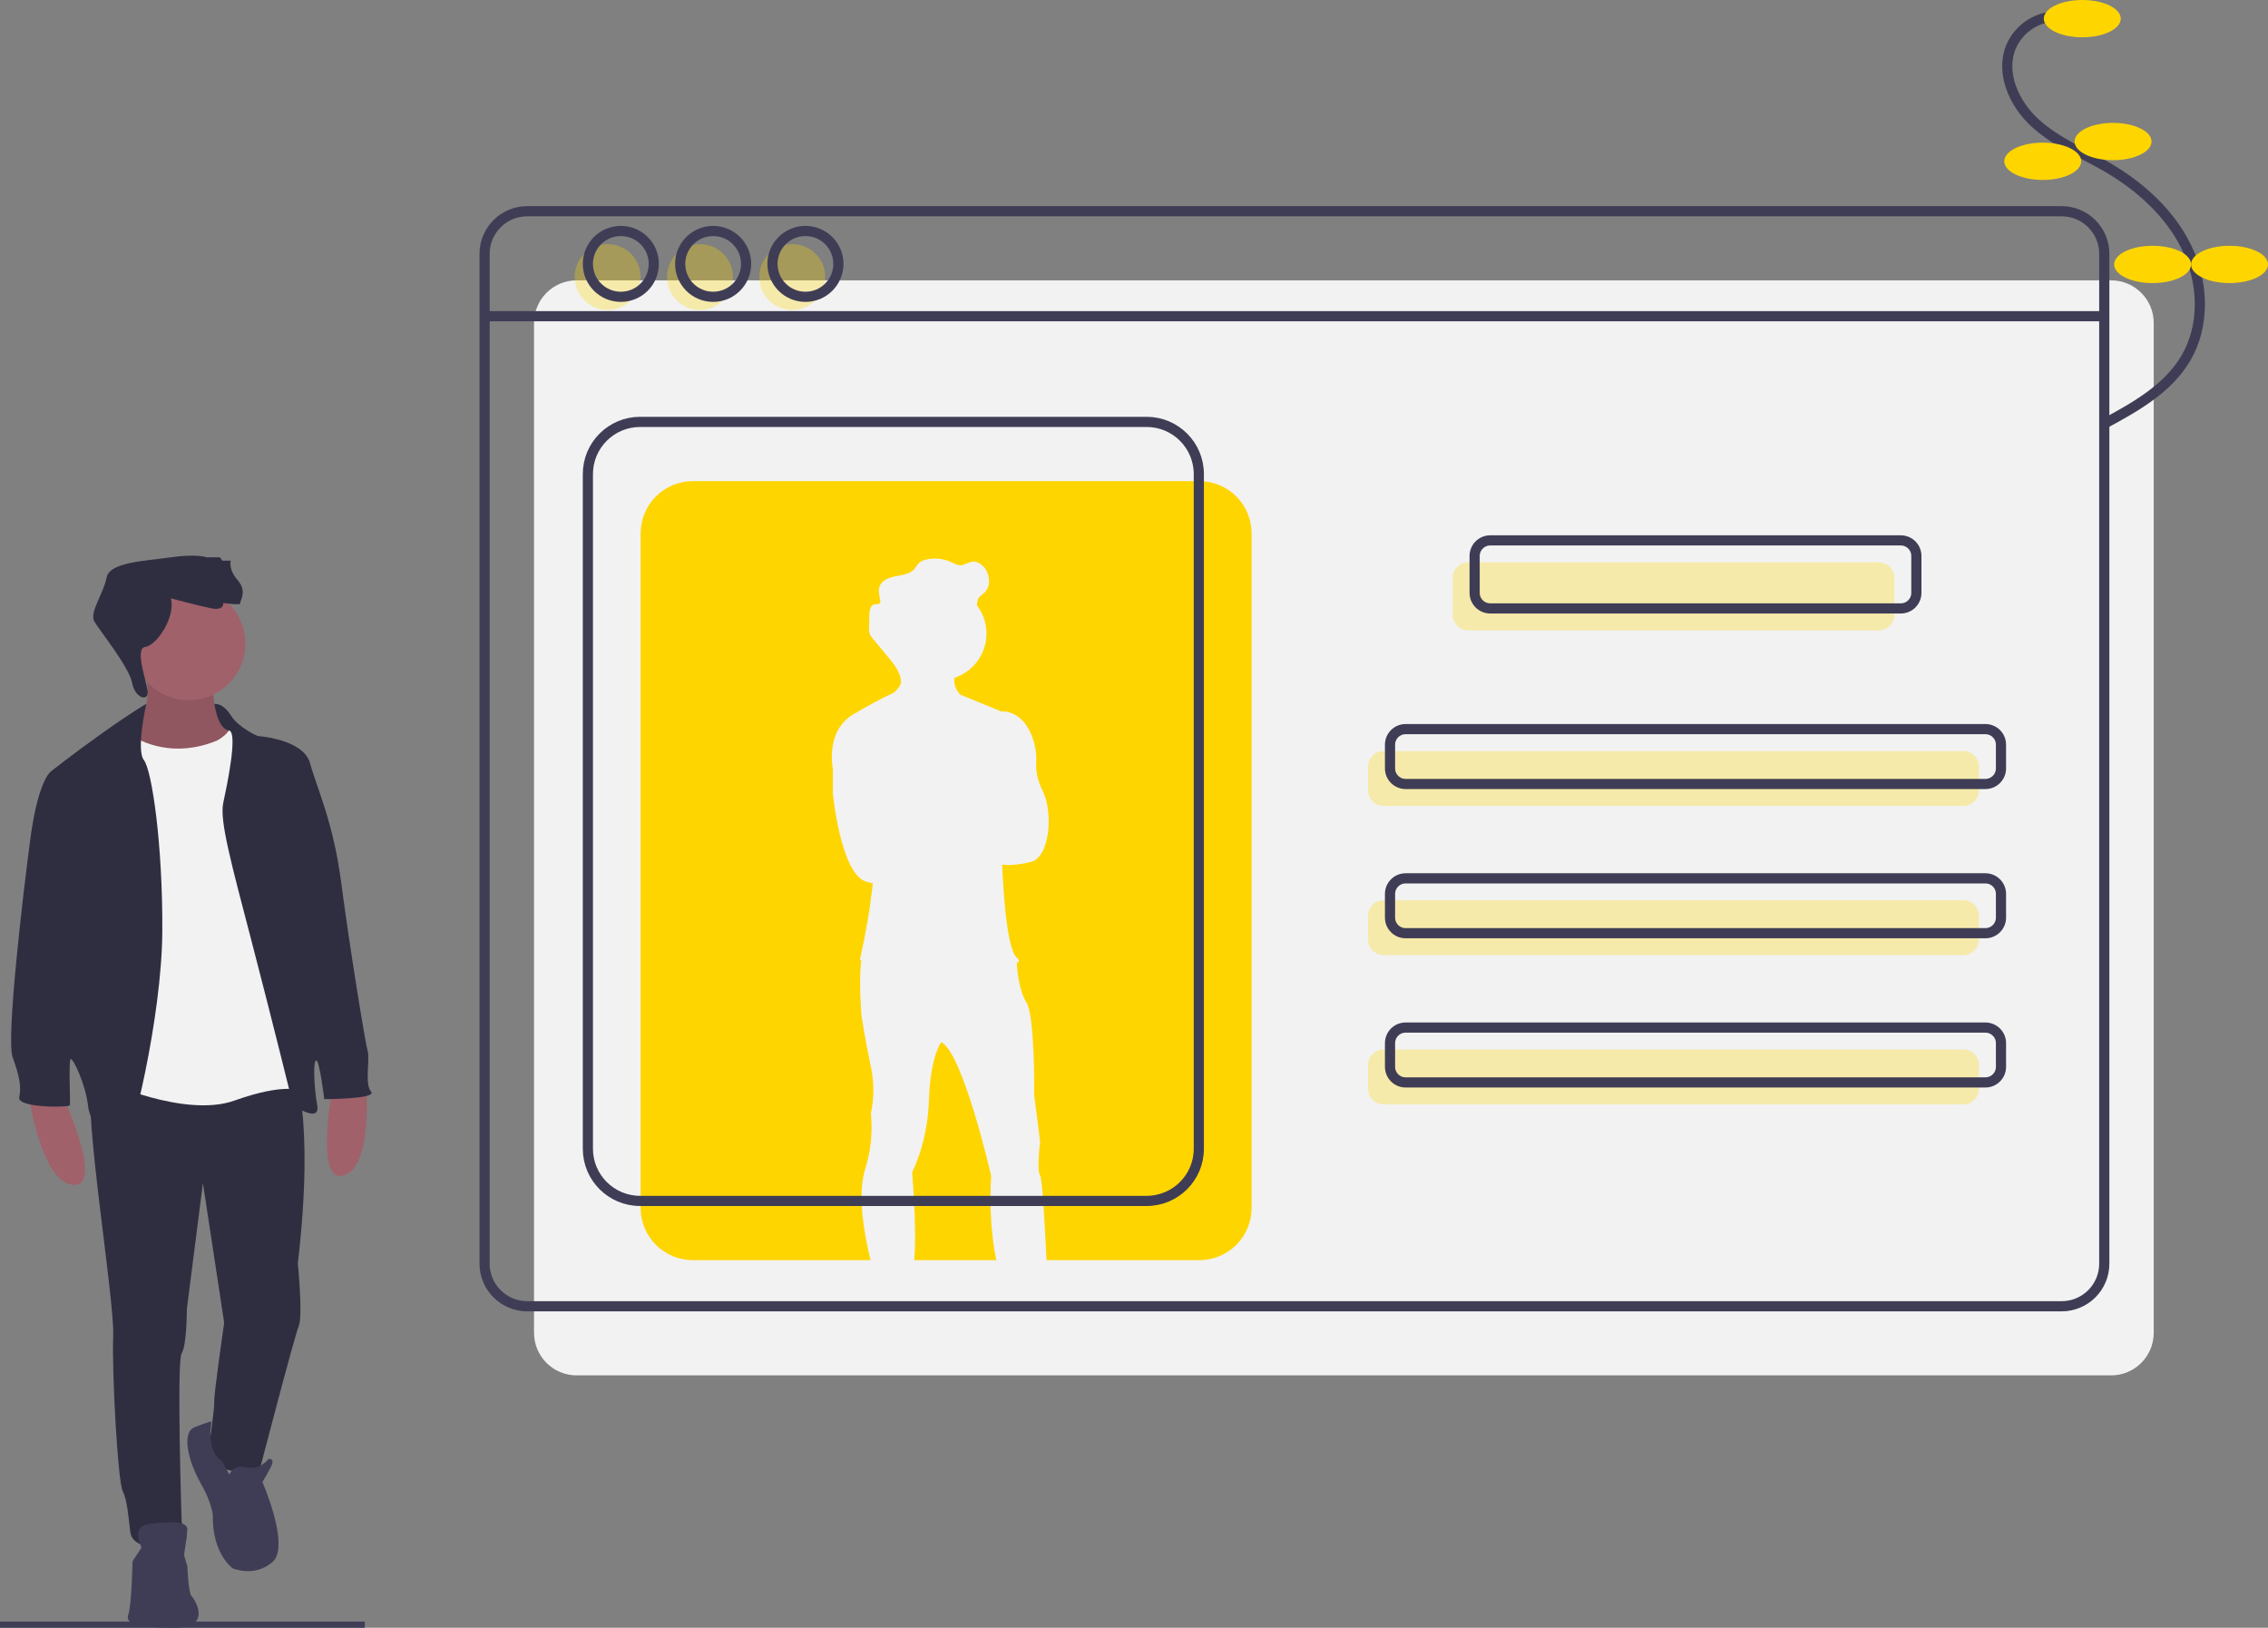 <svg width="223" height="160" viewBox="0 0 223 160" fill="none" xmlns="http://www.w3.org/2000/svg">
<rect x="0" y="0" width="223" height="160" fill="#808080" stroke="none"/>
<g clip-path="url(#clip0)">
<path d="M0 159.892H35.87" stroke="#3F3D56" stroke-miterlimit="10"/>
<path d="M207.572 27.557H56.7C54.385 27.557 52.509 29.43 52.509 31.741V131.01C52.509 133.321 54.385 135.194 56.7 135.194H207.572C209.887 135.194 211.764 133.321 211.764 131.01V31.741C211.764 29.43 209.887 27.557 207.572 27.557Z" fill="#F2F2F2"/>
<path d="M202.71 20.762H51.838C49.523 20.762 47.647 22.636 47.647 24.946V124.215C47.647 126.526 49.523 128.399 51.838 128.399H202.71C205.025 128.399 206.902 126.526 206.902 124.215V24.946C206.902 22.636 205.025 20.762 202.71 20.762Z" stroke="#3F3D56" stroke-miterlimit="10"/>
<path d="M47.647 31.082H206.902" stroke="#3F3D56" stroke-miterlimit="10"/>
<path opacity="0.3" d="M184.733 55.275H144.365C143.519 55.275 142.832 55.96 142.832 56.805V60.432C142.832 61.277 143.519 61.962 144.365 61.962H184.733C185.579 61.962 186.266 61.277 186.266 60.432V56.805C186.266 55.96 185.579 55.275 184.733 55.275Z" fill="#FFD500"/>
<path opacity="0.3" d="M193.052 73.826H136.046C135.199 73.826 134.513 74.511 134.513 75.356V77.688C134.513 78.533 135.199 79.218 136.046 79.218H193.052C193.899 79.218 194.585 78.533 194.585 77.688V75.356C194.585 74.511 193.899 73.826 193.052 73.826Z" fill="#FFD500"/>
<path opacity="0.3" d="M193.052 88.494H136.046C135.199 88.494 134.513 89.179 134.513 90.023V92.356C134.513 93.201 135.199 93.886 136.046 93.886H193.052C193.899 93.886 194.585 93.201 194.585 92.356V90.023C194.585 89.179 193.899 88.494 193.052 88.494Z" fill="#FFD500"/>
<path opacity="0.3" d="M193.052 103.162H136.046C135.199 103.162 134.513 103.847 134.513 104.692V107.024C134.513 107.869 135.199 108.554 136.046 108.554H193.052C193.899 108.554 194.585 107.869 194.585 107.024V104.692C194.585 103.847 193.899 103.162 193.052 103.162Z" fill="#FFD500"/>
<path d="M186.894 53.118H146.526C145.679 53.118 144.993 53.803 144.993 54.648V58.275C144.993 59.12 145.679 59.805 146.526 59.805H186.894C187.74 59.805 188.426 59.12 188.426 58.275V54.648C188.426 53.803 187.74 53.118 186.894 53.118Z" stroke="#3F3D56" stroke-miterlimit="10"/>
<path d="M195.213 71.669H138.207C137.36 71.669 136.674 72.354 136.674 73.198V75.531C136.674 76.376 137.36 77.061 138.207 77.061H195.213C196.059 77.061 196.746 76.376 196.746 75.531V73.198C196.746 72.354 196.059 71.669 195.213 71.669Z" stroke="#3F3D56" stroke-miterlimit="10"/>
<path d="M195.213 86.337H138.207C137.36 86.337 136.674 87.022 136.674 87.867V90.199C136.674 91.044 137.36 91.729 138.207 91.729H195.213C196.059 91.729 196.746 91.044 196.746 90.199V87.867C196.746 87.022 196.059 86.337 195.213 86.337Z" stroke="#3F3D56" stroke-miterlimit="10"/>
<path d="M195.213 101.005H138.207C137.36 101.005 136.674 101.69 136.674 102.535V104.867C136.674 105.712 137.36 106.397 138.207 106.397H195.213C196.059 106.397 196.746 105.712 196.746 104.867V102.535C196.746 101.69 196.059 101.005 195.213 101.005Z" stroke="#3F3D56" stroke-miterlimit="10"/>
<path opacity="0.3" d="M59.748 30.469C61.538 30.469 62.989 29.02 62.989 27.233C62.989 25.446 61.538 23.998 59.748 23.998C57.958 23.998 56.506 25.446 56.506 27.233C56.506 29.02 57.958 30.469 59.748 30.469Z" fill="#FFD500"/>
<path opacity="0.3" d="M68.823 30.469C70.613 30.469 72.064 29.02 72.064 27.233C72.064 25.446 70.613 23.998 68.823 23.998C67.033 23.998 65.582 25.446 65.582 27.233C65.582 29.02 67.033 30.469 68.823 30.469Z" fill="#FFD500"/>
<path opacity="0.3" d="M77.899 30.469C79.689 30.469 81.14 29.02 81.14 27.233C81.14 25.446 79.689 23.998 77.899 23.998C76.109 23.998 74.657 25.446 74.657 27.233C74.657 29.02 76.109 30.469 77.899 30.469Z" fill="#FFD500"/>
<path d="M61.044 29.175C62.834 29.175 64.285 27.726 64.285 25.939C64.285 24.152 62.834 22.704 61.044 22.704C59.254 22.704 57.803 24.152 57.803 25.939C57.803 27.726 59.254 29.175 61.044 29.175Z" stroke="#3F3D56" stroke-miterlimit="10"/>
<path d="M70.12 29.175C71.91 29.175 73.361 27.726 73.361 25.939C73.361 24.152 71.91 22.704 70.12 22.704C68.33 22.704 66.878 24.152 66.878 25.939C66.878 27.726 68.33 29.175 70.12 29.175Z" stroke="#3F3D56" stroke-miterlimit="10"/>
<path d="M79.195 29.175C80.985 29.175 82.436 27.726 82.436 25.939C82.436 24.152 80.985 22.704 79.195 22.704C77.405 22.704 75.954 24.152 75.954 25.939C75.954 27.726 77.405 29.175 79.195 29.175Z" stroke="#3F3D56" stroke-miterlimit="10"/>
<path d="M97.963 123.869C97.42 121.374 97.277 117.966 97.459 115.595C97.459 115.595 94.715 103.561 92.556 102.439L92.555 102.439C92.522 102.482 91.475 103.853 91.342 108.096C91.207 112.406 89.678 115.235 89.678 115.235C89.678 115.235 90.173 120.608 89.89 123.869L97.963 123.869Z" fill="#FFD500"/>
<path d="M117.924 47.294H68.126C67.451 47.294 66.783 47.427 66.16 47.684C65.537 47.942 64.97 48.32 64.493 48.796C64.016 49.272 63.638 49.837 63.38 50.459C63.122 51.081 62.989 51.748 62.989 52.422V118.742C62.989 119.415 63.122 120.082 63.38 120.704C63.638 121.326 64.016 121.891 64.493 122.368C64.97 122.844 65.537 123.221 66.16 123.479C66.783 123.737 67.451 123.869 68.126 123.869H85.597C85.014 121.454 84.288 117.681 85.023 115.057L85.023 115.056L85.023 115.057C85.057 114.934 85.094 114.814 85.135 114.696C85.639 112.994 85.807 111.21 85.63 109.443C85.954 107.934 85.954 106.373 85.63 104.863C85.09 102.349 84.712 99.879 84.712 99.879C84.712 99.879 84.415 96.557 84.674 94.52C84.68 94.476 84.687 94.433 84.693 94.39C84.602 94.369 84.55 94.357 84.55 94.357C84.55 94.357 85.315 90.9 85.585 88.7C85.648 88.18 85.732 87.522 85.823 86.82C85.574 86.778 85.329 86.716 85.09 86.634C82.661 85.781 81.896 78.058 81.896 78.058V75.611C81.896 75.611 81.087 71.862 83.92 70.201C86.649 68.601 87.739 68.163 87.816 68.133C87.836 68.118 87.857 68.105 87.878 68.088C88.186 67.847 88.43 67.533 88.589 67.175C88.593 67.113 88.593 67.052 88.591 66.991C88.545 66.114 87.934 65.316 87.353 64.62C86.858 64.026 86.363 63.433 85.868 62.839C85.698 62.662 85.568 62.451 85.485 62.221C85.454 62.094 85.44 61.963 85.445 61.832C85.445 61.783 85.445 61.735 85.446 61.687C85.454 61.244 85.466 60.801 85.482 60.359C85.496 59.972 85.593 59.484 85.973 59.405C86.17 59.364 86.431 59.436 86.535 59.264C86.57 59.193 86.579 59.112 86.561 59.035C86.559 59.041 86.559 59.047 86.557 59.052C86.556 59.045 86.555 59.038 86.553 59.031C86.475 58.721 86.428 58.404 86.413 58.084C86.409 57.94 86.429 57.797 86.474 57.66C86.694 57.018 87.45 56.755 88.118 56.633C88.787 56.512 89.537 56.408 89.957 55.875C90.069 55.698 90.191 55.527 90.322 55.363C90.514 55.188 90.751 55.069 91.006 55.018C91.836 54.809 92.712 54.886 93.492 55.239C93.816 55.386 94.141 55.584 94.495 55.562C94.864 55.538 95.178 55.28 95.542 55.217C96.13 55.115 96.692 55.554 96.981 56.075C97.165 56.406 97.257 56.78 97.247 57.158C97.254 57.535 97.118 57.9 96.866 58.181C96.613 58.449 96.236 58.633 96.131 58.985C96.088 59.129 96.098 59.284 96.06 59.429C96.056 59.447 96.048 59.464 96.042 59.481C96.049 59.49 96.056 59.499 96.063 59.508C96.505 60.09 96.802 60.769 96.928 61.488C97.054 62.208 97.005 62.947 96.787 63.644C96.568 64.341 96.186 64.975 95.672 65.495C95.157 66.015 94.526 66.404 93.831 66.63C93.829 66.676 93.827 66.721 93.827 66.767C93.814 67.05 93.862 67.332 93.968 67.595C94.074 67.858 94.235 68.095 94.441 68.291L98.449 69.931C98.449 69.931 100.861 69.639 101.732 73.234C101.872 73.831 101.922 74.446 101.881 75.058C101.85 75.6 101.923 76.554 102.542 77.789C103.531 79.764 103.306 84.299 101.282 84.748C99.365 85.174 98.619 84.995 98.546 84.975L98.541 85.054C98.573 85.905 98.876 93.244 99.978 94.132C100.283 94.378 100.224 94.544 99.974 94.656L99.975 94.656C99.975 94.656 99.977 94.704 99.982 94.788C100.015 95.325 100.185 97.369 100.922 98.532C101.777 99.879 101.687 107.647 101.687 107.647L102.272 112.227C102.272 112.227 101.912 115.056 102.272 115.55C102.476 115.83 102.723 120.167 102.899 123.869H117.924C119.286 123.869 120.593 123.329 121.556 122.368C122.519 121.406 123.061 120.102 123.061 118.742V52.422C123.061 51.748 122.928 51.081 122.67 50.459C122.411 49.837 122.033 49.272 121.556 48.796C121.079 48.32 120.513 47.942 119.89 47.684C119.266 47.427 118.598 47.294 117.924 47.294Z" fill="#FFD500"/>
<path d="M112.738 41.47H62.94C60.103 41.47 57.803 43.766 57.803 46.598V112.918C57.803 115.75 60.103 118.045 62.94 118.045H112.738C115.575 118.045 117.874 115.75 117.874 112.918V46.598C117.874 43.766 115.575 41.47 112.738 41.47Z" stroke="#3F3D56" stroke-miterlimit="10"/>
<path d="M21.787 69.377C21.787 69.377 19.772 68.783 19.34 69.43C18.907 70.077 19.929 74.768 19.929 74.768L24.369 75.037L22.819 71.132L21.787 69.377Z" fill="#2F2E41"/>
<path d="M6.254 107.9C6.254 107.9 10.294 116.753 7.183 116.475C4.072 116.197 2.865 107.9 2.865 107.9H6.254Z" fill="#A0616A"/>
<path d="M32.675 106.978C32.675 106.978 30.902 116.544 33.853 115.522C36.804 114.5 35.963 106.159 35.963 106.159L32.675 106.978Z" fill="#A0616A"/>
<path d="M20.927 67.158C20.927 67.158 20.881 71.607 22.599 71.839C24.317 72.071 21.624 74.435 21.624 74.435L18.559 75.037L14.148 74.713L12.198 72.21C12.198 72.21 15.634 70.588 14.148 65.535L20.927 67.158Z" fill="#A0616A"/>
<path opacity="0.1" d="M20.927 67.158C20.927 67.158 20.881 71.607 22.599 71.839C24.317 72.071 21.624 74.435 21.624 74.435L18.559 75.037L14.148 74.713L12.198 72.21C12.198 72.21 15.634 70.588 14.148 65.535L20.927 67.158Z" fill="black"/>
<path d="M28.821 104.795C28.821 104.795 31.003 109.476 29.285 124.169C29.285 124.169 29.796 129.361 29.378 130.334C28.96 131.307 25.524 144.518 25.524 144.518C25.524 144.518 21.113 145.491 20.509 142.571C20.509 142.571 21.113 138.399 21.066 137.75C21.02 137.101 22.041 130.01 22.041 130.01L19.952 116.29L18.373 128.665C18.373 128.665 18.373 132.234 17.863 133.022C17.352 133.81 17.863 149.662 17.863 149.662C17.863 149.662 19.302 152.073 17.12 152.119C14.937 152.165 12.987 152.073 12.801 150.543C12.616 149.014 12.523 147.484 12.059 146.557C11.594 145.63 10.991 135.016 11.13 131.307C11.269 127.599 8.065 108.549 9.087 106.556C10.108 104.563 28.821 104.795 28.821 104.795Z" fill="#2F2E41"/>
<path d="M18.559 68.826C21.636 68.826 24.131 66.336 24.131 63.264C24.131 60.192 21.636 57.702 18.559 57.702C15.482 57.702 12.987 60.192 12.987 63.264C12.987 66.336 15.482 68.826 18.559 68.826Z" fill="#A0616A"/>
<path d="M12.987 72.303C12.987 72.303 16.377 74.806 21.299 72.812C21.299 72.812 22.924 72.025 22.785 70.819C22.645 69.614 26.174 80.507 26.174 80.507L29.749 99.464L29.564 107.205C29.564 107.205 27.985 106.417 23.063 108.178C18.141 109.94 10.108 106.185 10.108 106.185L10.387 86.301L10.665 74.713L11.408 72.164C11.408 72.164 11.78 71.468 12.987 72.303Z" fill="#F2F2F2"/>
<path d="M21.082 69.191C21.082 69.191 21.902 69.058 22.692 70.31C23.481 71.561 25.338 72.349 25.338 72.349C25.338 72.349 29.842 72.627 30.492 75.037C31.142 77.448 32.767 80.739 33.557 86.811C34.346 92.882 35.925 102.57 36.157 103.358C36.389 104.146 35.832 106.556 36.482 107.298C37.132 108.039 31.885 108.039 31.885 108.039C31.885 108.039 31.421 104.239 31.096 104.239C30.771 104.239 30.864 106.788 31.189 108.642C31.514 110.496 28.821 108.642 28.821 108.642C28.821 108.642 26.731 100.16 24.735 92.512C22.738 84.864 21.577 80.646 21.949 78.931C22.32 77.216 23.342 72.303 22.599 71.839C21.856 71.376 21.082 69.191 21.082 69.191Z" fill="#2F2E41"/>
<path d="M14.386 69.187C14.386 69.187 13.173 69.846 10.108 72.025C7.044 74.203 4.954 75.872 4.954 75.872C4.954 75.872 3.747 76.799 3.004 82.314C2.261 87.83 0.59 102.106 1.24 103.914C1.89 105.722 2.122 106.788 1.89 107.854C1.658 108.92 6.765 108.874 6.858 108.642C6.951 108.41 6.719 104.192 6.951 104.099C7.183 104.007 8.437 106.602 8.669 108.781C8.901 110.959 11.594 112.674 12.198 112.674C12.801 112.674 15.912 100.113 15.959 91.538C16.005 82.963 14.937 75.733 14.148 74.713C13.359 73.693 14.386 69.187 14.386 69.187Z" fill="#2F2E41"/>
<path d="M22.552 144.935C22.552 144.935 22.924 143.915 24.224 144.239C25.524 144.564 26.406 143.405 26.406 143.405C26.406 143.405 27.103 143.312 26.638 144.193C26.174 145.074 25.803 145.676 25.803 145.676C25.803 145.676 28.588 152.026 26.778 153.556C24.967 155.086 22.877 154.159 22.877 154.159C22.877 154.159 20.834 152.722 20.927 148.921C20.927 148.921 20.834 147.716 19.72 145.769C18.605 143.822 17.77 140.856 19.116 140.3C20.463 139.743 20.809 139.723 20.809 139.723C20.809 139.723 20.179 142.6 21.807 143.605L22.552 144.935Z" fill="#3F3D56"/>
<path d="M13.916 152.119C13.916 152.119 12.801 150.033 14.659 149.802C16.516 149.57 18.513 149.431 18.42 150.404C18.327 151.378 18.095 152.861 18.095 152.861L18.42 153.927C18.42 153.927 18.513 156.569 18.838 156.893C19.163 157.218 20.927 159.999 17.166 159.999C13.405 159.999 12.291 159.582 12.616 158.701C12.941 157.82 13.034 153.463 13.034 153.463L13.916 152.119Z" fill="#3F3D56"/>
<path d="M16.795 58.815C16.795 58.815 19.395 59.51 20.741 59.788C22.088 60.066 21.949 59.278 21.949 59.278C21.949 59.278 23.713 59.51 23.62 59.324C23.527 59.139 24.363 58.166 23.388 57.053C22.413 55.941 22.692 55.106 22.692 55.106H21.856L21.624 54.782H20.323C20.323 54.782 19.348 54.411 16.795 54.782C14.241 55.153 10.758 55.245 10.48 56.775C10.201 58.305 8.762 60.205 9.273 61.086C9.783 61.966 12.709 65.582 12.987 67.111C13.266 68.641 14.567 68.981 14.52 68.023C14.473 67.065 13.173 63.728 14.287 63.589C15.402 63.45 17.305 60.622 16.795 58.815Z" fill="#2F2E41"/>
<path d="M202.014 1.609C201.093 1.661 200.204 1.968 199.448 2.495C198.692 3.023 198.098 3.751 197.733 4.596C196.663 7.179 198.041 10.213 200.11 12.096C202.179 13.98 204.837 15.056 207.251 16.471C210.495 18.372 213.409 21.011 215.032 24.397C216.655 27.784 216.827 31.979 214.92 35.215C213.149 38.218 209.93 40.015 206.859 41.673" stroke="#3F3D56" stroke-miterlimit="10"/>
<path d="M204.741 3.667C206.829 3.667 208.522 2.846 208.522 1.833C208.522 0.821 206.829 0 204.741 0C202.652 0 200.959 0.821 200.959 1.833C200.959 2.846 202.652 3.667 204.741 3.667Z" fill="#FFD500"/>
<path d="M207.766 15.746C209.854 15.746 211.547 14.926 211.547 13.913C211.547 12.9 209.854 12.079 207.766 12.079C205.678 12.079 203.984 12.9 203.984 13.913C203.984 14.926 205.678 15.746 207.766 15.746Z" fill="#FFD500"/>
<path d="M200.851 17.688C202.94 17.688 204.633 16.867 204.633 15.854C204.633 14.842 202.94 14.021 200.851 14.021C198.763 14.021 197.07 14.842 197.07 15.854C197.07 16.867 198.763 17.688 200.851 17.688Z" fill="#FFD500"/>
<path d="M211.656 27.826C213.744 27.826 215.437 27.005 215.437 25.992C215.437 24.98 213.744 24.159 211.656 24.159C209.567 24.159 207.874 24.98 207.874 25.992C207.874 27.005 209.567 27.826 211.656 27.826Z" fill="#FFD500"/>
<path d="M219.219 27.826C221.307 27.826 223 27.005 223 25.992C223 24.98 221.307 24.159 219.219 24.159C217.13 24.159 215.437 24.98 215.437 25.992C215.437 27.005 217.13 27.826 219.219 27.826Z" fill="#FFD500"/>
</g>
<defs>
<clipPath id="clip0">
<rect width="223" height="160" fill="white"/>
</clipPath>
</defs>
</svg>
